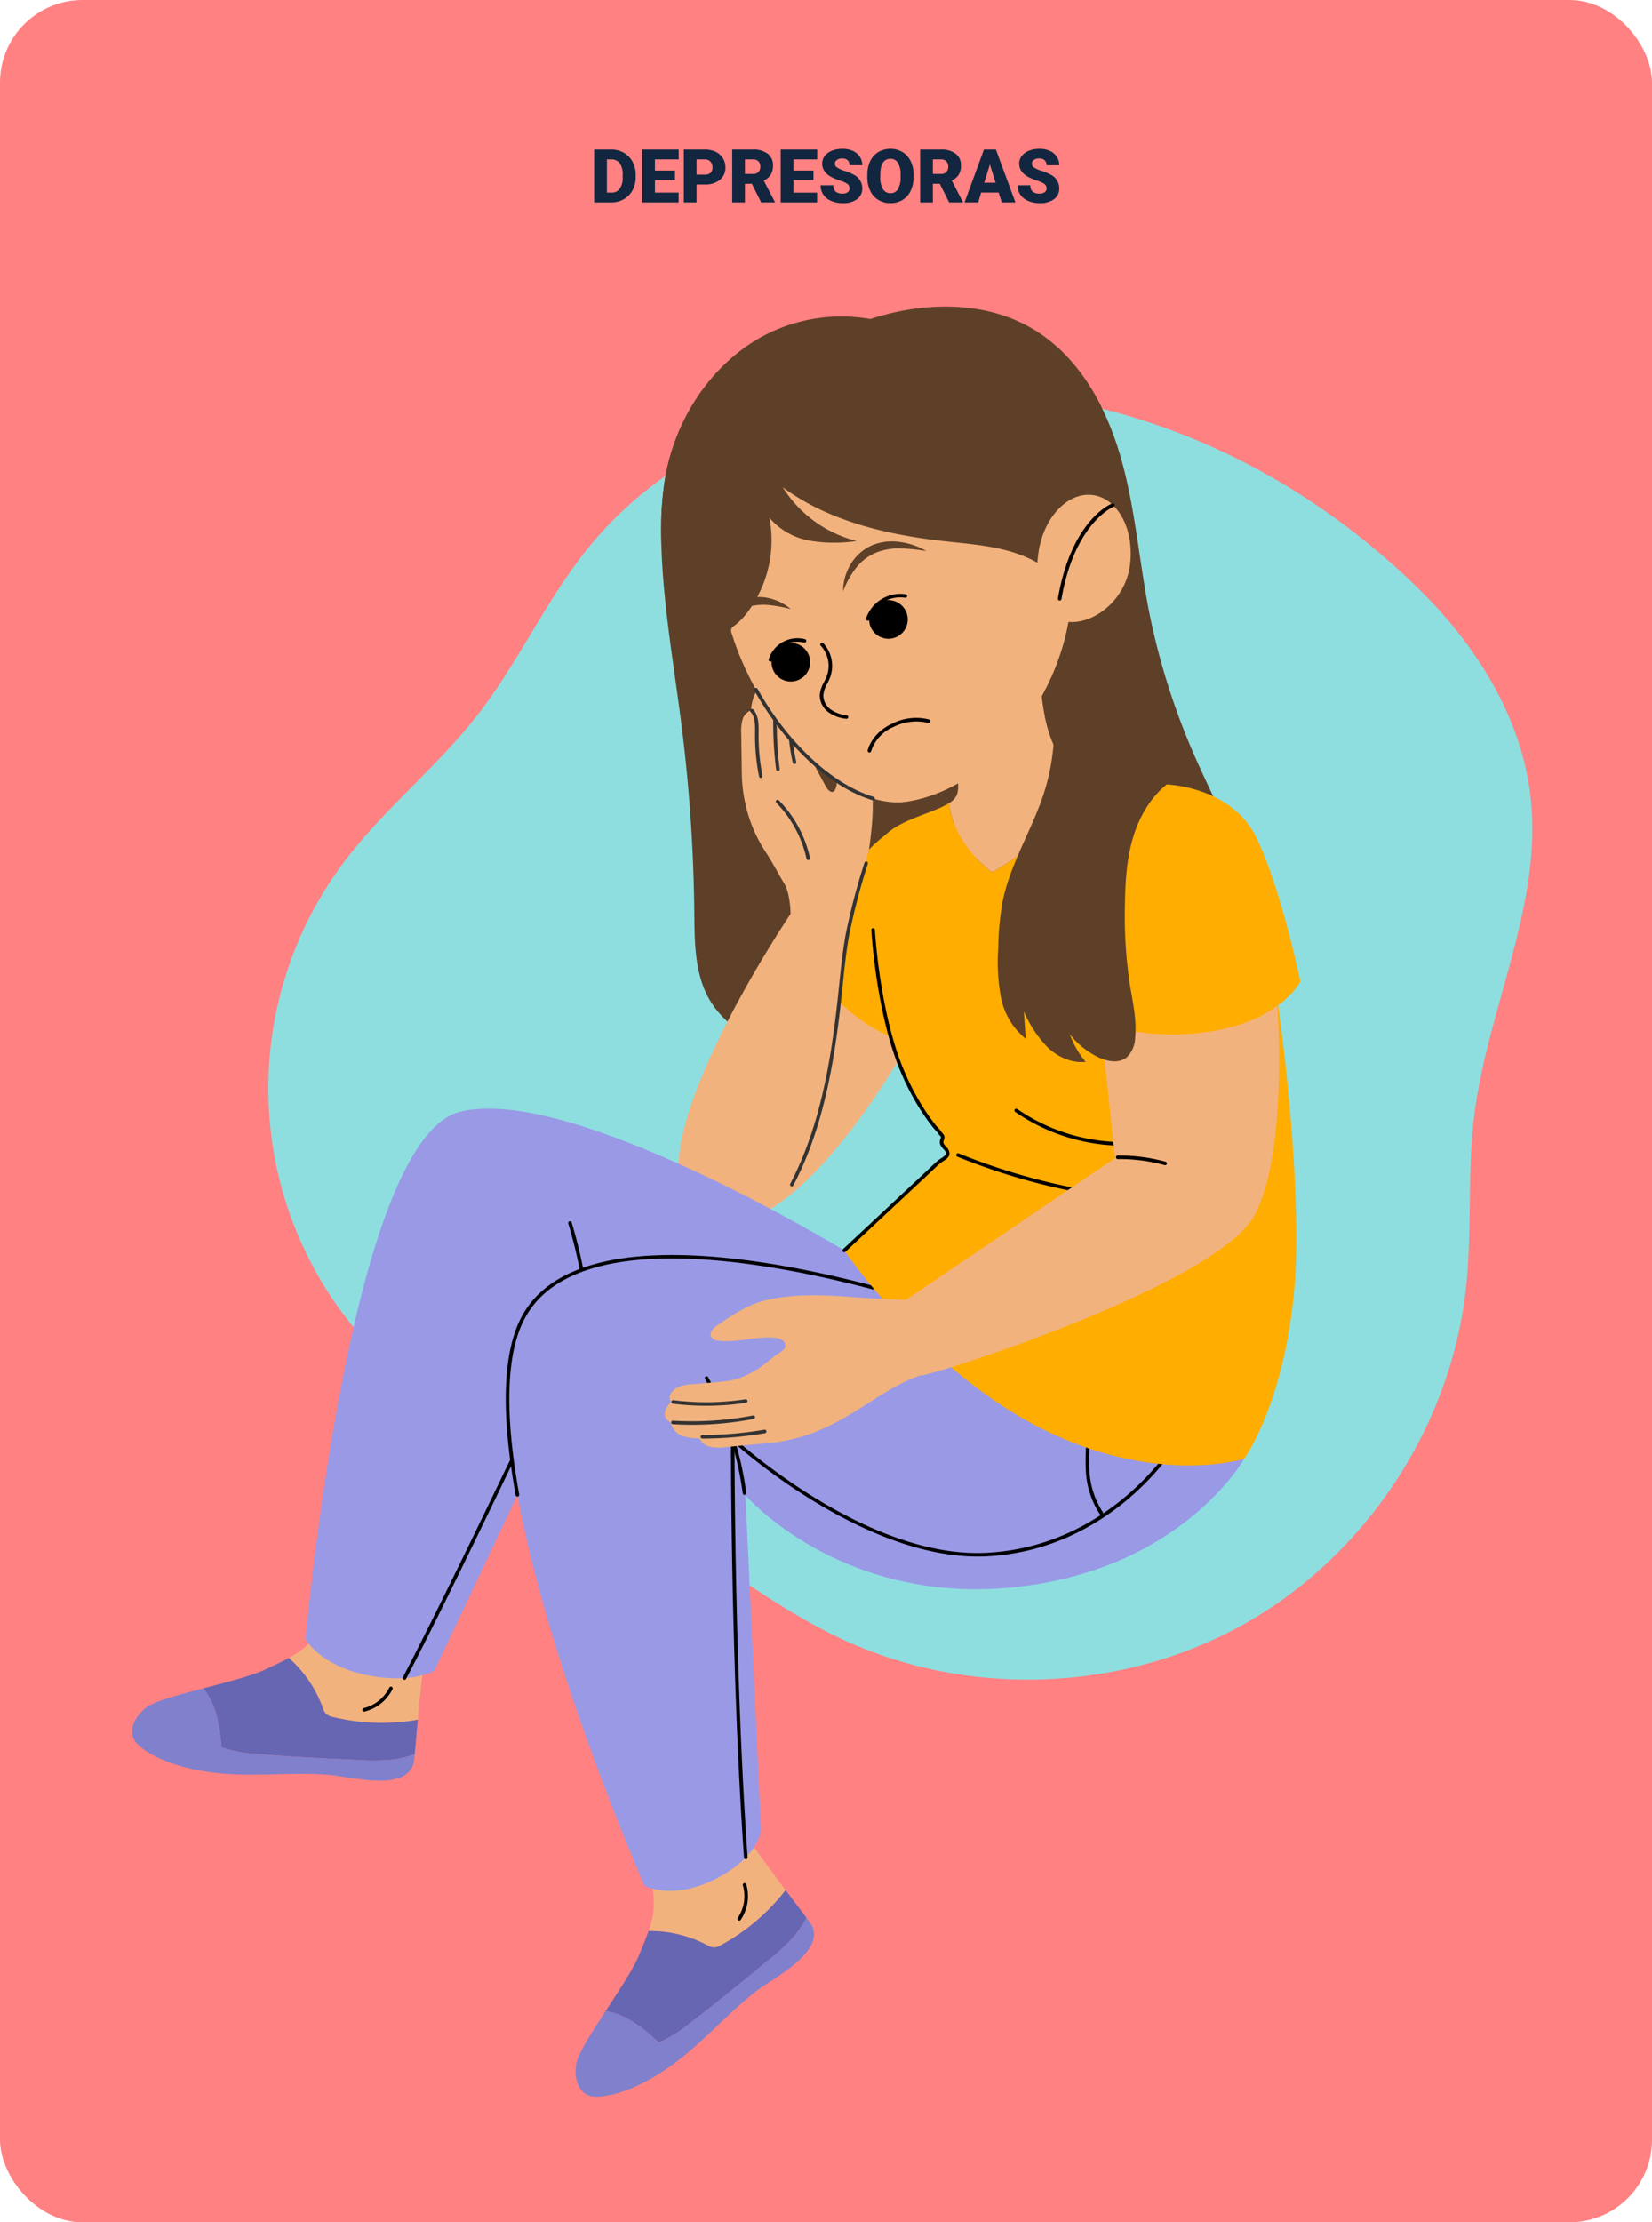 <svg xmlns="http://www.w3.org/2000/svg" xmlns:xlink="http://www.w3.org/1999/xlink" width="400" height="538" viewBox="0 0 400 538">
  <defs>
    <clipPath id="clip-path">
      <rect id="Rectángulo_374107" data-name="Rectángulo 374107" width="339.025" height="433.386" fill="none"/>
    </clipPath>
    <clipPath id="clip-path-3">
      <rect id="Rectángulo_374099" data-name="Rectángulo 374099" width="25.315" height="30.716" fill="none"/>
    </clipPath>
    <clipPath id="clip-path-4">
      <path id="Trazado_799778" data-name="Trazado 799778" d="M122.923,42.026a13.133,13.133,0,1,0,2.057-.162,13.151,13.151,0,0,0-2.057.162" transform="translate(-111.809 -41.864)" fill="none"/>
    </clipPath>
    <radialGradient id="radial-gradient" cx="0.502" cy="0.485" r="0.42" gradientTransform="translate(-11.653 23.202) rotate(180) scale(0.975 1)" gradientUnits="objectBoundingBox">
      <stop offset="0" stop-color="#e89575"/>
      <stop offset="1" stop-color="#f2b27e"/>
    </radialGradient>
    <clipPath id="clip-path-5">
      <path id="Trazado_799779" data-name="Trazado 799779" d="M91.3,54.591a13.134,13.134,0,0,0-2.907.8,65.837,65.837,0,0,0,16.377,18.7,13.143,13.143,0,0,0-13.47-19.5" transform="translate(-88.392 -54.429)" fill="none"/>
    </clipPath>
    <radialGradient id="radial-gradient-2" cx="0.277" cy="0.618" r="0.59" gradientTransform="translate(-14.536 30.617) rotate(180) scale(1.049 1)" xlink:href="#radial-gradient"/>
    <clipPath id="clip-path-7">
      <path id="Trazado_799787" data-name="Trazado 799787" d="M97.113,48.457a7.657,7.657,0,0,1,1.563,7.749c-.566,1.518-1.635,2.9-1.7,4.52a4.7,4.7,0,0,0,1.94,3.781,8.292,8.292,0,0,0,4.1,1.5,6.751,6.751,0,0,0,4.633-5.7c.723-4.719-2.769-10.012-5.836-12.962a3.172,3.172,0,0,0-2.143-1.074c-1.678,0-2.556,2.182-2.556,2.182" transform="translate(-96.974 -46.275)" fill="none"/>
    </clipPath>
    <linearGradient id="linear-gradient" x1="-7.811" y1="26.291" x2="-7.728" y2="26.291" gradientUnits="objectBoundingBox">
      <stop offset="0" stop-color="#db8965"/>
      <stop offset="1" stop-color="#f2b27e"/>
    </linearGradient>
    <clipPath id="clip-path-9">
      <rect id="Rectángulo_374105" data-name="Rectángulo 374105" width="106.61" height="41.42" fill="none"/>
    </clipPath>
  </defs>
  <g id="Grupo_1065199" data-name="Grupo 1065199" transform="translate(-15388 9146)">
    <rect id="Rectángulo_374087" data-name="Rectángulo 374087" width="400" height="538" rx="20" transform="translate(15388 -9146)" fill="#ff8182"/>
    <g id="Grupo_1065149" data-name="Grupo 1065149" transform="translate(15420 -9071.793)">
      <g id="Grupo_1065148" data-name="Grupo 1065148" clip-path="url(#clip-path)">
        <g id="Grupo_1065134" data-name="Grupo 1065134">
          <g id="Grupo_1065133" data-name="Grupo 1065133" clip-path="url(#clip-path)">
            <path id="Trazado_799746" data-name="Trazado 799746" d="M168.668,12.7c-27.526,3.1-54.55,15.64-72,37.149C86.488,62.386,79.836,77.453,69.939,90.214c-9.962,12.848-23,23.088-32.716,36.125A91.2,91.2,0,0,0,49.556,248.81c18.033,16.127,41.573,24.391,62.37,36.752,15.664,9.308,29.927,21.046,46.459,28.7,30.573,14.162,67.924,12.652,97.252-3.929s49.881-47.81,53.507-81.306c1.485-13.728.3-27.65,1.96-41.356,3.151-25.989,16.47-50.9,13.726-76.934-2.009-19.074-12.651-36.409-26.224-49.962C264.454,26.674,217.2,7.223,168.668,12.7" transform="translate(13.823 8.496)" fill="#8edee0"/>
            <path id="Trazado_799747" data-name="Trazado 799747" d="M75.48,40.984C78.067,26.9,86.7,13.738,99.337,7.013a40.349,40.349,0,0,1,25.75-4c13.131-4.293,28.12-4.5,39.822,2.7,10.9,6.711,17.423,18.826,20.9,31.143s4.392,25.2,6.9,37.75a170.229,170.229,0,0,0,11.878,36.442c3.988,8.857,8.671,17.5,10.983,26.941s1.945,20.064-3.6,28.038c-3.234,4.651-7.948,8.033-12.657,11.179-3.575,2.387-7.346,4.747-11.6,5.379-8.544,1.267-16.453-4.64-25-5.874-10.463-1.513-20.5,4.031-30.829,6.263a50.333,50.333,0,0,1-34.568-5.064c-4.4-2.427-8.53-5.63-11.095-9.957-3.716-6.272-3.7-13.981-3.771-21.272a392.572,392.572,0,0,0-3-44.569c-1.831-14.673-4.494-29.28-4.967-44.058a80.127,80.127,0,0,1,1-17.072" transform="translate(53.665 0)" fill="#5e4028"/>
            <path id="Trazado_799748" data-name="Trazado 799748" d="M122.516,96.694c1.022-6.516,2.038-13.7.909-20.268-.659-3.828-2.609-7.293-4.528-10.669-.54-.948-1.5-2.053-2.5-1.6a2.072,2.072,0,0,0-.947,1.573c-.836,4.024.4,8.248-.33,12.294-.176.971-.659,2.107-1.771,1.234a3.61,3.61,0,0,1-.843-1.129c-2.673-4.774-5.422-9.821-5.441-15.294a29.406,29.406,0,0,0-.045-4.895c-.224-1.294-2.274-5.188-4.091-3.676a5.133,5.133,0,0,0-1.84-1.46,1.983,1.983,0,0,0-2.189.391,2.827,2.827,0,0,1-.429.5,1.945,1.945,0,0,1-.719.241A4,4,0,0,0,95.2,56.29a11.772,11.772,0,0,0-.761,3.508,3.476,3.476,0,0,0-2.079,2.341,10.247,10.247,0,0,0-.294,3.227q.077,5.176.153,10.354a36.943,36.943,0,0,0,1.272,8.435,34.523,34.523,0,0,0,4.719,10.289c1.546,2.387,2.845,4.924,4.308,7.361s1.5,7.275,1.5,7.275-41.853,62-21.693,73.2,49.76-38.139,59.055-58.745,3.818-38.026-5.9-37.065-12.96,10.224-12.96,10.224" transform="translate(55.409 37.962)" fill="#f2b27e"/>
            <path id="Trazado_799749" data-name="Trazado 799749" d="M98.412,83.993a.43.43,0,0,1-.42-.339A27.974,27.974,0,0,0,90.657,70.09a.43.43,0,0,1,.611-.6,28.822,28.822,0,0,1,7.564,13.986.429.429,0,0,1-.329.511.424.424,0,0,1-.091.01" transform="translate(65.287 50.018)" fill="#333"/>
            <path id="Trazado_799750" data-name="Trazado 799750" d="M89.529,73.331a.43.43,0,0,1-.42-.336,50.776,50.776,0,0,1-.964-11.083c0-1.871-.088-3.506-1.1-4.589a.43.43,0,1,1,.627-.59C89,58.154,89,60.324,89.006,61.911a49.934,49.934,0,0,0,.943,10.895.431.431,0,0,1-.325.515.455.455,0,0,1-.095.01" transform="translate(62.685 40.816)" fill="#333"/>
            <path id="Trazado_799751" data-name="Trazado 799751" d="M91.867,74.181a.432.432,0,0,1-.427-.377,89.178,89.178,0,0,1-.7-12.422l.005-.349c.038-2.561.077-5.212-1.255-7.272a.43.43,0,0,1,.723-.466c1.472,2.279,1.432,5.06,1.392,7.752l-.005.349a88.023,88.023,0,0,0,.69,12.3.432.432,0,0,1-.374.48.3.3,0,0,1-.055,0" transform="translate(64.49 38.292)" fill="#333"/>
            <path id="Trazado_799752" data-name="Trazado 799752" d="M94.094,72.095a.432.432,0,0,1-.42-.337A49.925,49.925,0,0,1,92.507,60.2l.014-.7a13.158,13.158,0,0,0-.582-5.262.43.43,0,1,1,.8-.325,13.746,13.746,0,0,1,.645,5.606l-.012.692a49.059,49.059,0,0,0,1.146,11.353.431.431,0,0,1-.42.523" transform="translate(66.279 38.693)" fill="#333"/>
            <path id="Trazado_799753" data-name="Trazado 799753" d="M110.831,76.072a38.146,38.146,0,0,0-4.153,3.664l-3.415,12.716s-3.871,15.478-3.8,24.017c0,0,9.709,11.115,24.432,10.79,0,0,13.874-40.44,7.129-50.039s-15.077-4.37-20.2-1.148" transform="translate(71.731 51.724)" fill="#ffad01"/>
            <path id="Trazado_799754" data-name="Trazado 799754" d="M92.979,156.7a.428.428,0,0,1-.38-.63c7.465-14.229,10.017-30.707,11.666-46.4l.191-1.855c.411-3.978.835-8.089,1.565-12.1a157.852,157.852,0,0,1,4.542-17.334.44.44,0,0,1,.539-.3.423.423,0,0,1,.289.528l-.005.017a157.558,157.558,0,0,0-4.518,17.239c-.725,3.972-1.146,8.069-1.554,12.029l-.193,1.855c-1.657,15.776-4.229,32.351-11.761,46.707a.428.428,0,0,1-.38.231" transform="translate(66.742 56.303)" fill="#333"/>
            <path id="Trazado_799755" data-name="Trazado 799755" d="M32.723,216.344a3.545,3.545,0,0,1-1.632-.726,3.854,3.854,0,0,1-.831-1.511,29.7,29.7,0,0,0-8.222-12.069,18.9,18.9,0,0,0,7.3-6.485c2.675-4.207,3.943-9.134,5.089-13.986.4-1.676.941-4.477,1.59-8.064l25.852,5.074c-1.721,4.957-3.542,10.293-5.475,16.182-1.379,4.193-2.418,14.332-3.132,22.241a49.879,49.879,0,0,1-20.542-.656" transform="translate(15.893 125.123)" fill="#f2b27e"/>
            <path id="Trazado_799756" data-name="Trazado 799756" d="M47.718,214.807c-8.339-.386-16.681-.769-25-1.509a30.108,30.108,0,0,1-8.322-1.582c-.341-5.045-1.262-10.4-4.387-14.268,5.809-1.518,11.879-3.064,15.083-4.6.535-.256,1.065-.506,1.59-.754,1.392-.656,2.738-1.306,4.029-2.016a29.676,29.676,0,0,1,8.22,12.067,3.836,3.836,0,0,0,.833,1.511,3.5,3.5,0,0,0,1.632.726,49.878,49.878,0,0,0,20.542.656c-.05.54-.1,1.071-.143,1.587-.243,2.749-.442,5.112-.6,6.731a23.13,23.13,0,0,1-5.1,1.324,46.164,46.164,0,0,1-8.379.122" transform="translate(7.22 137.08)" fill="#6666b2"/>
            <path id="Trazado_799757" data-name="Trazado 799757" d="M3.519,198.935c1.978-1.465,7.7-3,13.711-4.573,3.126,3.871,4.046,9.225,4.387,14.268a30.12,30.12,0,0,0,8.324,1.582c8.315.74,16.657,1.126,25,1.509a46.007,46.007,0,0,0,8.379-.122,22.944,22.944,0,0,0,5.1-1.324c-.107,1.1-.194,1.859-.263,2.134-1.766,7.181-15.645,3.28-20.542,2.89-8.089-.645-16.2.308-24.3-.2-6.876-.432-16.058-2.21-21.516-6.747-3.439-2.859-1.43-7.084,1.721-9.416" transform="translate(0 140.166)" fill="#8080cc"/>
            <path id="Trazado_799758" data-name="Trazado 799758" d="M32.824,200.176a.429.429,0,0,1-.1-.847,9.384,9.384,0,0,0,6.179-4.971.43.43,0,1,1,.775.375,10.25,10.25,0,0,1-6.75,5.43.418.418,0,0,1-.1.012" transform="translate(23.361 139.987)"/>
            <path id="Trazado_799759" data-name="Trazado 799759" d="M226.568,183.152s-9.014,29.394-53.4,27.415-81.707-37.618-81.707-37.618L55.571,248.905s-5.53,3.367-16.63,1S24.4,241.268,24.4,241.268,34.944,120.515,61.689,113.607s93.14,33.545,93.14,33.545l72.209,5.613Z" transform="translate(17.594 81.356)" fill="#9999e6"/>
            <path id="Trazado_799760" data-name="Trazado 799760" d="M38.495,231.155a.437.437,0,0,1-.2-.048.431.431,0,0,1-.182-.58c14.337-27.454,43.306-89.18,43.6-89.8A.441.441,0,0,1,82,140.49a.447.447,0,0,1,.368.086c33.843,27.463,64.215,39.313,90.3,35.224,24.826-3.895,36.528-21.446,36.643-21.623a.431.431,0,0,1,.721.472c-.117.179-12.007,18.034-37.21,22-26.217,4.129-56.686-7.675-90.566-35.055-2.8,5.945-29.721,63.177-43.38,89.333a.433.433,0,0,1-.382.231" transform="translate(27.45 101.309)"/>
            <path id="Trazado_799761" data-name="Trazado 799761" d="M66.556,155.34a.431.431,0,0,1-.429-.4,120.378,120.378,0,0,0-4.768-25.726.429.429,0,0,1,.287-.535.424.424,0,0,1,.535.287,121.212,121.212,0,0,1,4.8,25.909.43.43,0,0,1-.4.461l-.033,0" transform="translate(44.237 92.784)"/>
            <path id="Trazado_799762" data-name="Trazado 799762" d="M93.868,250.411a3.56,3.56,0,0,1-1.7.559,3.874,3.874,0,0,1-1.632-.561A29.661,29.661,0,0,0,76.343,247a18.926,18.926,0,0,0,1.05-9.711c-.845-4.912-3.217-9.415-5.628-13.778-.835-1.508-2.312-3.948-4.243-7.041l22.557-13.613c2.055,4.828,4.293,10,6.818,15.664,1.8,4.031,7.84,12.239,12.625,18.575a49.857,49.857,0,0,1-15.654,13.318" transform="translate(48.694 146.29)" fill="#f2b27e"/>
            <path id="Trazado_799763" data-name="Trazado 799763" d="M106.2,239.533c-6.435,5.318-12.873,10.638-19.528,15.678a30.082,30.082,0,0,1-7.225,4.422c-3.642-3.506-7.922-6.854-12.838-7.62,3.282-5.028,6.74-10.251,8.083-13.537.225-.551.449-1.091.673-1.628.59-1.42,1.15-2.807,1.628-4.2a29.692,29.692,0,0,1,14.2,3.413,3.866,3.866,0,0,0,1.632.561,3.511,3.511,0,0,0,1.7-.559,49.9,49.9,0,0,0,15.656-13.317c.325.432.647.855.96,1.27,1.666,2.2,3.108,4.083,4.079,5.389a23.12,23.12,0,0,1-2.888,4.406,46.021,46.021,0,0,1-6.124,5.721" transform="translate(48.038 160.636)" fill="#6666b2"/>
            <path id="Trazado_799764" data-name="Trazado 799764" d="M62.584,261.824c.482-2.413,3.687-7.4,7.081-12.6,4.916.768,9.2,4.114,12.838,7.62a30.075,30.075,0,0,0,7.225-4.42c6.656-5.04,13.093-10.36,19.528-15.68a46.122,46.122,0,0,0,6.124-5.719,23.078,23.078,0,0,0,2.888-4.408c.657.883,1.1,1.508,1.239,1.757,3.516,6.5-9.384,12.941-13.272,15.943-6.425,4.959-11.8,11.117-18.131,16.177-5.384,4.3-13.379,9.153-20.468,9.461-4.47.193-5.819-4.286-5.053-8.131" transform="translate(44.987 163.426)" fill="#8080cc"/>
            <path id="Trazado_799765" data-name="Trazado 799765" d="M85.59,230.828a.43.43,0,0,1-.358-.673,9.375,9.375,0,0,0,1.238-7.831.431.431,0,1,1,.826-.243,10.259,10.259,0,0,1-1.351,8.559.43.43,0,0,1-.355.188" transform="translate(61.412 159.932)"/>
            <path id="Trazado_799766" data-name="Trazado 799766" d="M231.162,182.572s-15.277,27.311-56.69,31.181-64.055-22.358-64.055-22.358l3.764,81.022s-.382,6.442-10.881,11.821-17.313,1.733-17.313,1.733S39.671,181.02,56.478,148.6s102.946-2.031,102.946-2.031l72.209,5.613Z" transform="translate(38.08 96.383)" fill="#9999e6"/>
            <path id="Trazado_799767" data-name="Trazado 799767" d="M90.163,179.148a.432.432,0,0,1-.427-.375,77.993,77.993,0,0,0-9.115-27.657.43.43,0,1,1,.75-.42,78.851,78.851,0,0,1,9.22,27.967.434.434,0,0,1-.372.482c-.021,0-.038,0-.057,0" transform="translate(58.101 108.516)"/>
            <path id="Trazado_799768" data-name="Trazado 799768" d="M87.833,261.19a.431.431,0,0,1-.43-.4c-3.22-45.755-3.165-100.75-3.165-101.3a.428.428,0,0,1,.26-.394.434.434,0,0,1,.463.077c.318.3,32.053,29.478,61.394,27.805,29.28-1.62,44.277-25.434,44.425-25.673a.43.43,0,0,1,.733.449c-.15.244-15.37,24.44-45.11,26.084-27.224,1.478-56.378-23.046-61.3-27.385.01,7.547.181,57.883,3.165,100.273a.433.433,0,0,1-.4.46l-.029,0" transform="translate(60.748 114.709)"/>
            <path id="Trazado_799769" data-name="Trazado 799769" d="M137.966,179.069a.433.433,0,0,1-.355-.186,20.922,20.922,0,0,1-3.394-10.32,48.7,48.7,0,0,1,.6-10.824.43.43,0,0,1,.852.122,48,48,0,0,0-.592,10.63,20.346,20.346,0,0,0,3.246,9.9.432.432,0,0,1-.11.6.44.44,0,0,1-.244.076" transform="translate(96.717 113.488)"/>
            <path id="Trazado_799770" data-name="Trazado 799770" d="M55.382,191.9a.431.431,0,0,1-.423-.351c-3.592-19.9-3.151-34.349,1.315-42.965,12.005-23.151,58.58-14.761,85.275-7.7a.432.432,0,0,1,.306.525.423.423,0,0,1-.525.306c-26.447-6.995-72.564-15.351-84.292,7.265-4.377,8.442-4.79,22.711-1.231,42.413a.431.431,0,0,1-.348.5.391.391,0,0,1-.077.007" transform="translate(37.903 96.204)"/>
            <path id="Trazado_799771" data-name="Trazado 799771" d="M126.2,100.194s-9.148-6.36-10.406-16.731a4.327,4.327,0,0,0,2.083-2.449c1.172-4.812-4.217-19.28-4.217-19.28L137.813,51s.012,16.792,6.067,22.256a10.665,10.665,0,0,0,4.053,1.981c-1.432,3.855-7.308,17.354-21.731,24.962" transform="translate(81.968 36.775)" fill="#f2b27e"/>
            <g id="Grupo_1065132" data-name="Grupo 1065132" transform="translate(195.632 87.769)" opacity="0.7" style="mix-blend-mode: multiply;isolation: isolate">
              <g id="Grupo_1065131" data-name="Grupo 1065131">
                <g id="Grupo_1065130" data-name="Grupo 1065130" clip-path="url(#clip-path-3)">
                  <path id="Trazado_799772" data-name="Trazado 799772" d="M113.663,61.734l24.15-10.74a65.531,65.531,0,0,0,1.165,11.324c-3.986,8.473-11.781,21.463-21.263,19.113a2.689,2.689,0,0,0,.165-.417c1.172-4.812-4.217-19.28-4.217-19.28" transform="translate(-113.663 -50.994)" fill="#f2b27e"/>
                </g>
              </g>
            </g>
            <path id="Trazado_799773" data-name="Trazado 799773" d="M100.526,181.253q5.742-5.367,11.487-10.735,3.844-3.591,7.688-7.184c1.083-1.012,2.143-2.055,3.253-3.04,1.2-1.06,3.3-1.542,1.692-3.4a4.168,4.168,0,0,1-.838-1.153c-.262-.661.315-1.212.193-1.713-.093-.379-.418-.522-.609-.842a18.067,18.067,0,0,0-1.444-1.731,50.588,50.588,0,0,1-3.119-4.411,62.228,62.228,0,0,1-6.27-13.356c-5.453-16.206-7.456-43.661-3.941-50.587,2.812-5.546,12.533-6.979,16.9-9.8,1.258,10.372,10.406,16.731,10.406,16.731,14.423-7.608,20.3-21.107,21.731-24.962,9.608,2.867,29.563,2.143,36.723,12.289,8.446,11.974,16.952,81.507,14.964,110.935S197,232.024,197,232.024s-21.4,6.718-49.387-7.5-47.433-42.951-47.433-42.951c.115-.108.232-.217.348-.324" transform="translate(72.244 46.931)" fill="#ffad01"/>
            <path id="Trazado_799774" data-name="Trazado 799774" d="M150.58,121.789a46.189,46.189,0,0,1-26.277-8.182.43.43,0,1,1,.5-.7,45.225,45.225,0,0,0,33.809,7.275.418.418,0,0,1,.5.342.43.43,0,0,1-.342.5,43.714,43.714,0,0,1-8.188.764" transform="translate(89.51 81.364)"/>
            <path id="Trazado_799775" data-name="Trazado 799775" d="M157.844,130.364l-.046,0a154.171,154.171,0,0,1-41.6-10.437.43.43,0,0,1-.238-.561.423.423,0,0,1,.559-.236A153.214,153.214,0,0,0,157.888,129.5a.431.431,0,0,1-.045.859" transform="translate(83.606 85.886)"/>
            <path id="Trazado_799776" data-name="Trazado 799776" d="M100.358,165.879a.426.426,0,0,1-.315-.136.434.434,0,0,1,.022-.611l19.521-18.239c.358-.334.711-.671,1.067-1.005.723-.69,1.447-1.38,2.194-2.041a8.551,8.551,0,0,1,.986-.716c.559-.367,1.086-.711,1.139-1.093a1.418,1.418,0,0,0-.475-.983l-.134-.151a3.872,3.872,0,0,1-.778-1.126,1.8,1.8,0,0,1,.074-1.324,1.024,1.024,0,0,0,.1-.446.724.724,0,0,0-.227-.318,2.057,2.057,0,0,1-.332-.4,6.7,6.7,0,0,0-.83-1.021c-.2-.222-.406-.441-.582-.663a51.181,51.181,0,0,1-3.145-4.451,62.482,62.482,0,0,1-6.313-13.451c-2.647-7.861-4.673-19-5.423-29.8a.431.431,0,0,1,.4-.46.425.425,0,0,1,.46.4c.745,10.73,2.756,21.79,5.379,29.587a61.7,61.7,0,0,0,6.225,13.262,50.064,50.064,0,0,0,3.091,4.377c.163.2.351.408.54.613a7.274,7.274,0,0,1,.936,1.165,1.37,1.37,0,0,0,.208.244,1.49,1.49,0,0,1,.449.716,1.612,1.612,0,0,1-.124.935.993.993,0,0,0-.086.719,3.144,3.144,0,0,0,.621.873l.139.158a2.145,2.145,0,0,1,.678,1.666c-.107.768-.824,1.239-1.52,1.694a7.354,7.354,0,0,0-.886.642c-.74.654-1.456,1.337-2.174,2.019-.356.337-.713.678-1.071,1.012l-19.525,18.244a.43.43,0,0,1-.293.112" transform="translate(72.064 63.057)"/>
            <path id="Trazado_799777" data-name="Trazado 799777" d="M83.4,64.91c4.363,27.807,28.284,52.3,44.619,49.738,22.9-3.594,43.659-32.564,39.3-60.371s-25.156-50.26-48.06-46.666S79.037,37.1,83.4,64.91" transform="translate(59.657 5.215)" fill="#f2b27e"/>
          </g>
        </g>
        <g id="Grupo_1065136" data-name="Grupo 1065136" transform="translate(192.44 72.055)">
          <g id="Grupo_1065135" data-name="Grupo 1065135" clip-path="url(#clip-path-4)">
            <rect id="Rectángulo_374101" data-name="Rectángulo 374101" width="32.123" height="31.321" transform="translate(-5.141 0.655) rotate(-8.917)" fill="url(#radial-gradient)"/>
          </g>
        </g>
        <g id="Grupo_1065138" data-name="Grupo 1065138" transform="translate(152.137 93.681)">
          <g id="Grupo_1065137" data-name="Grupo 1065137" clip-path="url(#clip-path-5)">
            <rect id="Rectángulo_374102" data-name="Rectángulo 374102" width="21.243" height="22.276" transform="translate(-3.01 0.472) rotate(-8.917)" fill="url(#radial-gradient-2)"/>
          </g>
        </g>
        <g id="Grupo_1065140" data-name="Grupo 1065140">
          <g id="Grupo_1065139" data-name="Grupo 1065139" clip-path="url(#clip-path)">
            <path id="Trazado_799780" data-name="Trazado 799780" d="M103.9,66.245a.419.419,0,0,1-.091-.009.434.434,0,0,1-.33-.511c.036-.169.94-4.163,5.936-6.475a12.81,12.81,0,0,1,8.936-1,.427.427,0,0,1,.27.542.435.435,0,0,1-.544.274,12.167,12.167,0,0,0-8.3.969,9.507,9.507,0,0,0-5.456,5.874.43.43,0,0,1-.42.339" transform="translate(74.616 41.73)"/>
            <path id="Trazado_799781" data-name="Trazado 799781" d="M103.731,46.7a4.675,4.675,0,1,0,3.893-5.342,4.674,4.674,0,0,0-3.893,5.342" transform="translate(74.765 29.786)"/>
            <path id="Trazado_799782" data-name="Trazado 799782" d="M90,52.717a4.675,4.675,0,1,0,3.893-5.341A4.67,4.67,0,0,0,90,52.717" transform="translate(64.863 34.124)"/>
            <path id="Trazado_799783" data-name="Trazado 799783" d="M100.008,45.154a22.039,22.039,0,0,1,3.077-5.6,12.009,12.009,0,0,1,4.692-3.707,14.44,14.44,0,0,1,5.96-1.108,43.312,43.312,0,0,1,6.439.639,17.145,17.145,0,0,0-6.327-2.2,14.614,14.614,0,0,0-3.461-.076A13.2,13.2,0,0,0,106.97,34a11.269,11.269,0,0,0-5.176,4.669,12.766,12.766,0,0,0-1.787,6.48" transform="translate(72.121 23.82)" fill="#5e4028"/>
            <path id="Trazado_799784" data-name="Trazado 799784" d="M98.846,43.789a11.815,11.815,0,0,0-4.384-2.4,10.953,10.953,0,0,0-5.158-.379,6.77,6.77,0,0,0-2.587.96,5.714,5.714,0,0,0-1.9,2.062,6.519,6.519,0,0,0-.434,5.083,10.174,10.174,0,0,1,1.787-4.2,5.463,5.463,0,0,1,3.506-1.936,14.745,14.745,0,0,1,4.473-.1,37.1,37.1,0,0,1,4.7.914" transform="translate(60.618 29.462)" fill="#5e4028"/>
            <path id="Trazado_799785" data-name="Trazado 799785" d="M103.657,46.927a.4.4,0,0,1-.153-.029.427.427,0,0,1-.248-.554,8.806,8.806,0,0,1,9.607-5.836.429.429,0,0,1,.344.5.443.443,0,0,1-.5.346,7.827,7.827,0,0,0-8.651,5.3.428.428,0,0,1-.4.277" transform="translate(74.443 29.153)"/>
            <path id="Trazado_799786" data-name="Trazado 799786" d="M89.971,52.31a.429.429,0,0,1-.4-.583,7.274,7.274,0,0,1,8.774-4.842.429.429,0,0,1,.293.532.434.434,0,0,1-.532.294c-.227-.062-5.513-1.5-7.73,4.322a.433.433,0,0,1-.4.277" transform="translate(64.572 33.657)"/>
          </g>
        </g>
        <g id="Grupo_1065142" data-name="Grupo 1065142" transform="translate(166.908 79.647)">
          <g id="Grupo_1065141" data-name="Grupo 1065141" clip-path="url(#clip-path-7)">
            <rect id="Rectángulo_374104" data-name="Rectángulo 374104" width="20.764" height="13.336" transform="translate(-1.985 19.543) rotate(-84.363)" fill="url(#linear-gradient)"/>
          </g>
        </g>
        <g id="Grupo_1065147" data-name="Grupo 1065147">
          <g id="Grupo_1065146" data-name="Grupo 1065146" clip-path="url(#clip-path)">
            <path id="Trazado_799788" data-name="Trazado 799788" d="M103.2,65.7a.26.26,0,0,1-.052,0,8.664,8.664,0,0,1-4.31-1.587,5.14,5.14,0,0,1-2.107-4.139,7.92,7.92,0,0,1,1.059-3.193,15.163,15.163,0,0,0,.668-1.46,7.2,7.2,0,0,0-1.475-7.3.43.43,0,1,1,.626-.59,8.078,8.078,0,0,1,1.654,8.194,15.649,15.649,0,0,1-.7,1.542,7.152,7.152,0,0,0-.967,2.842,4.269,4.269,0,0,0,1.771,3.425,7.826,7.826,0,0,0,3.886,1.415.43.43,0,0,1-.05.857" transform="translate(69.753 34.106)"/>
            <path id="Trazado_799789" data-name="Trazado 799789" d="M116.28,80.857a.387.387,0,0,1-.124-.019C105.956,77.754,95,67.582,87.569,54.294a.43.43,0,1,1,.75-.42c7.329,13.1,18.091,23.117,28.084,26.141a.43.43,0,0,1-.124.842" transform="translate(63.111 38.693)" fill="#333"/>
            <path id="Trazado_799790" data-name="Trazado 799790" d="M167.092,63.456c-3.188-4.3-8.188-6.95-13.339-8.4s-10.532-1.828-15.85-2.425c-13.761-1.547-27.793-4.814-38.934-13.039A29.66,29.66,0,0,0,116.85,52.606a35.826,35.826,0,0,1-11.377-.088,16.5,16.5,0,0,1-9.73-5.539,29.07,29.07,0,0,1-5.074,22.585c-1.84,2.487-4.26,4.771-7.287,5.406C80.4,59.781,79.965,43.678,85.344,29.165a28.878,28.878,0,0,1,4.208-7.988A38.018,38.018,0,0,1,97.113,14.5a52.735,52.735,0,0,1,8.208-5.293,34.279,34.279,0,0,1,9.146-2.773,47.975,47.975,0,0,1,29.251,4.256,45.51,45.51,0,0,1,20.7,21.029,58.166,58.166,0,0,1,2.866,7.5c2.845,9.089,4.136,19.058,1.053,28.069" transform="translate(58.56 4.153)" fill="#5e4028"/>
            <path id="Trazado_799791" data-name="Trazado 799791" d="M127.622,40.638c-1.184,8.623.806,15.75,6.924,16.59s14.045-4.923,15.231-13.547-2.816-16.3-8.933-17.136-12.038,5.47-13.222,14.093" transform="translate(91.801 19.089)" fill="#f2b27e"/>
            <path id="Trazado_799792" data-name="Trazado 799792" d="M130.668,51.229a.534.534,0,0,1-.074-.005.431.431,0,0,1-.351-.5C133.516,31.741,142.995,27.856,143.4,27.7a.43.43,0,0,1,.312.8c-.095.036-9.435,3.912-12.618,22.368a.431.431,0,0,1-.423.358" transform="translate(93.921 19.956)"/>
            <g id="Grupo_1065145" data-name="Grupo 1065145" transform="translate(128.135 10.253)" style="mix-blend-mode: screen;isolation: isolate">
              <g id="Grupo_1065144" data-name="Grupo 1065144">
                <g id="Grupo_1065143" data-name="Grupo 1065143" clip-path="url(#clip-path-9)">
                  <path id="Trazado_799793" data-name="Trazado 799793" d="M84.324,15.976A59.323,59.323,0,0,1,90.4,14.52c10.368-1.864,21.012-1.246,31.506-.325,10.348.909,20.854,2.095,31.05.112A38.639,38.639,0,0,0,170.8,5.957,49.113,49.113,0,0,1,181.058,20.15a39.313,39.313,0,0,1-17.1,7.114c-9.546,1.62-19.317.518-28.95-.444s-19.475-1.771-28.909.408c-12.41,2.866-22.952,10.652-31.65,20.148a68.378,68.378,0,0,1,1.009-10.687,51.258,51.258,0,0,1,8.867-20.712" transform="translate(-74.447 -5.957)" fill="#5e4028"/>
                </g>
              </g>
            </g>
            <path id="Trazado_799794" data-name="Trazado 799794" d="M75.043,218.414a5.655,5.655,0,0,1,1.441-2.153,1.751,1.751,0,0,1-.074-2.027,4.064,4.064,0,0,1,2.3-1.757,12.206,12.206,0,0,1,2.914-.482q2.868-.238,5.738-.485a27.966,27.966,0,0,0,4.446-.632,21.486,21.486,0,0,0,7.583-4c1.069-.812,2.071-1.721,3.2-2.434.676-.432,1.623-1,1.525-1.972-.112-1.114-1.456-1.608-2.571-1.718-4.513-.442-9.05,1.287-13.551.725a2.294,2.294,0,0,1-1.814-.9c-.583-1.055.547-2.213,1.544-2.892,3.544-2.408,7.181-4.859,11.334-5.923,7.122-1.823,15.115-1.341,22.372-.792,3.947.3,11.928.62,11.928.62.625-.477,50.588-34.3,50.588-34.3s-6.7-63.235-6.914-66.094c0,0-3.375-17.781,10.9-22.082s27.714,1.719,31.807,21.649,6.966,62.924-1.883,80.1-80.223,39.762-81.032,39c-6.251,2.088-11.38,6.157-17.041,9.434A53.062,53.062,0,0,1,110.2,224a40.654,40.654,0,0,1-9.163,2.145L89.659,227.23a11.315,11.315,0,0,1-3.575-.04,3.833,3.833,0,0,1-2.759-2.079,13.007,13.007,0,0,1-3.924-.527,4.406,4.406,0,0,1-2.823-2.6,2.152,2.152,0,0,0-.33-.769,3.21,3.21,0,0,0-.582-.429,2.186,2.186,0,0,1-.623-2.372" transform="translate(54.039 48.889)" fill="#f2b27e"/>
            <path id="Trazado_799795" data-name="Trazado 799795" d="M84.321,155.266a65.162,65.162,0,0,1-8.084-.5.431.431,0,0,1-.373-.48.438.438,0,0,1,.48-.373A64.247,64.247,0,0,0,93.81,153.7a.43.43,0,0,1,.127.85,65.232,65.232,0,0,1-9.616.714" transform="translate(54.707 110.84)" fill="#333"/>
            <path id="Trazado_799796" data-name="Trazado 799796" d="M80.889,158.235q-2.331,0-4.657-.136a.432.432,0,0,1-.4-.456.438.438,0,0,1,.454-.4,78.384,78.384,0,0,0,19.342-1.258.422.422,0,0,1,.5.342.43.43,0,0,1-.343.5,79.4,79.4,0,0,1-14.895,1.41" transform="translate(54.683 112.479)" fill="#333"/>
            <path id="Trazado_799797" data-name="Trazado 799797" d="M80.4,160.127a.43.43,0,1,1,0-.861,90,90,0,0,0,15-1.286.423.423,0,0,1,.5.351.429.429,0,0,1-.353.5A90.808,90.808,0,0,1,80.4,160.127Z" transform="translate(57.674 113.923)" fill="#333"/>
            <path id="Trazado_799798" data-name="Trazado 799798" d="M150.3,121.756a.44.44,0,0,1-.114-.016,41.214,41.214,0,0,0-11.351-1.465h0a.43.43,0,0,1-.005-.861,42.343,42.343,0,0,1,11.587,1.5.43.43,0,0,1-.114.845" transform="translate(99.81 86.115)"/>
            <path id="Trazado_799799" data-name="Trazado 799799" d="M156.232,67.237s15.675.475,21.693,12.812,10.682,34.905,10.682,34.905-5.265,10.532-24.824,12.489-30.884-5.869-30.884-5.869-12.8-55.865,23.334-54.337" transform="translate(94.253 48.466)" fill="#ffad01"/>
            <path id="Trazado_799800" data-name="Trazado 799800" d="M140.534,116.151a.437.437,0,0,1-.139-.022,33.061,33.061,0,0,1-7.563-3.506.44.44,0,0,1-.176-.258c-.038-.169-3.842-17.058-1.372-31.895a.43.43,0,1,1,.849.141c-2.31,13.878.938,29.6,1.325,31.4a34.543,34.543,0,0,0,7.215,3.306.431.431,0,0,1-.139.838" transform="translate(94.076 57.772)"/>
            <path id="Trazado_799801" data-name="Trazado 799801" d="M164.484,74.816c-4.816,3.019-8.052,8.124-9.776,13.539s-2.072,11.165-2.15,16.845a111.425,111.425,0,0,0,1.143,19.01c.7,4.408,1.781,8.843,1.32,13.284a6.7,6.7,0,0,1-2.052,4.685c-1.971,1.57-4.892.945-7.139-.189a19.782,19.782,0,0,1-6.611-5.415,21.739,21.739,0,0,0,3.833,6.664c-3.418.4-6.838-1.224-9.317-3.609a28.937,28.937,0,0,1-5.645-8.577l.444,6.6a17.036,17.036,0,0,1-6.015-10.1,46.918,46.918,0,0,1-.64-11.955,68.47,68.47,0,0,1,1.1-11.368c1.9-9.181,7.177-17.3,10.022-26.23a51.533,51.533,0,0,0,1.873-23.072Z" transform="translate(87.827 39.613)" fill="#5e4028"/>
          </g>
        </g>
      </g>
    </g>
    <path id="Trazado_800452" data-name="Trazado 800452" d="M108.864,17V4.2h4.122a6.064,6.064,0,0,1,3.05.769,5.406,5.406,0,0,1,2.114,2.171,6.554,6.554,0,0,1,.769,3.142v.589a6.592,6.592,0,0,1-.743,3.151,5.429,5.429,0,0,1-2.092,2.18,5.93,5.93,0,0,1-3.01.8Zm3.085-10.415v8.042h1.072a2.4,2.4,0,0,0,2.039-.945,4.63,4.63,0,0,0,.712-2.808V10.32a4.592,4.592,0,0,0-.712-2.795,2.442,2.442,0,0,0-2.074-.94Zm16.488,4.983h-4.852v3.059h5.73V17H120.5V4.2h8.833V6.585h-5.748v2.7h4.852Zm5.221,1.09V17h-3.085V4.2h5.106a5.948,5.948,0,0,1,2.6.541,4.074,4.074,0,0,1,1.749,1.538,4.2,4.2,0,0,1,.62,2.263,3.7,3.7,0,0,1-1.34,2.993,5.561,5.561,0,0,1-3.678,1.121Zm0-2.382h2.021a1.906,1.906,0,0,0,1.367-.448,1.665,1.665,0,0,0,.47-1.266,2.059,2.059,0,0,0-.483-1.433,1.712,1.712,0,0,0-1.318-.545h-2.057Zm13.386,2.2h-1.67V17h-3.085V4.2h5.036a5.621,5.621,0,0,1,3.56,1.01,3.421,3.421,0,0,1,1.283,2.853,4.155,4.155,0,0,1-.541,2.213,3.837,3.837,0,0,1-1.692,1.422l2.672,5.167V17h-3.3Zm-1.67-2.373h1.951a1.751,1.751,0,0,0,1.323-.463,1.788,1.788,0,0,0,.444-1.291,1.809,1.809,0,0,0-.448-1.3,1.735,1.735,0,0,0-1.318-.471h-1.951Zm16.594,1.468h-4.852v3.059h5.73V17h-8.815V4.2h8.833V6.585h-5.748v2.7h4.852ZM170.7,13.6a1.268,1.268,0,0,0-.479-1.055,5.954,5.954,0,0,0-1.683-.782,16.147,16.147,0,0,1-1.969-.782q-2.487-1.222-2.487-3.357a3.011,3.011,0,0,1,.62-1.876,4.008,4.008,0,0,1,1.753-1.266,6.823,6.823,0,0,1,2.549-.453,5.969,5.969,0,0,1,2.474.492,3.917,3.917,0,0,1,1.7,1.4A3.661,3.661,0,0,1,173.789,8h-3.076a1.547,1.547,0,0,0-.479-1.213,1.867,1.867,0,0,0-1.3-.431,2.106,2.106,0,0,0-1.305.365,1.074,1.074,0,0,0,.048,1.819,6.65,6.65,0,0,0,1.854.826,11.36,11.36,0,0,1,2.18.918,3.663,3.663,0,0,1,2.074,3.3,3.125,3.125,0,0,1-1.266,2.637,5.629,5.629,0,0,1-3.472.958,6.888,6.888,0,0,1-2.817-.558,4.247,4.247,0,0,1-1.9-1.529,3.985,3.985,0,0,1-.637-2.237h3.094a1.963,1.963,0,0,0,.532,1.516,2.513,2.513,0,0,0,1.727.488,1.985,1.985,0,0,0,1.208-.33A1.088,1.088,0,0,0,170.7,13.6Zm15.5-2.733a7.546,7.546,0,0,1-.694,3.313,5.132,5.132,0,0,1-1.973,2.219,5.494,5.494,0,0,1-2.914.778,5.572,5.572,0,0,1-2.9-.751,5.123,5.123,0,0,1-1.973-2.149,7.329,7.329,0,0,1-.743-3.208v-.721a7.58,7.58,0,0,1,.69-3.318,5.119,5.119,0,0,1,1.978-2.219A5.854,5.854,0,0,1,183.51,4.8,5.211,5.211,0,0,1,185.492,7a7.362,7.362,0,0,1,.716,3.274Zm-3.138-.536a5.381,5.381,0,0,0-.637-2.9,2.044,2.044,0,0,0-1.824-.989q-2.32,0-2.452,3.48l-.009.94a5.535,5.535,0,0,0,.624,2.892,2.041,2.041,0,0,0,1.854,1.011,2.016,2.016,0,0,0,1.8-.993,5.383,5.383,0,0,0,.642-2.856Zm9.483,2.145h-1.67V17H187.8V4.2h5.036a5.621,5.621,0,0,1,3.56,1.01,3.421,3.421,0,0,1,1.283,2.853,4.155,4.155,0,0,1-.541,2.213,3.837,3.837,0,0,1-1.692,1.422l2.672,5.167V17h-3.3Zm-1.67-2.373h1.951a1.751,1.751,0,0,0,1.323-.463,1.788,1.788,0,0,0,.444-1.291,1.809,1.809,0,0,0-.448-1.3,1.735,1.735,0,0,0-1.318-.471h-1.951Zm15.926,4.509h-4.228L201.844,17h-3.3l4.693-12.8h2.9L210.87,17h-3.313Zm-3.489-2.382h2.751l-1.38-4.438ZM218.4,13.6a1.268,1.268,0,0,0-.479-1.055,5.954,5.954,0,0,0-1.683-.782,16.147,16.147,0,0,1-1.969-.782q-2.487-1.222-2.487-3.357a3.011,3.011,0,0,1,.62-1.876,4.008,4.008,0,0,1,1.753-1.266,6.823,6.823,0,0,1,2.549-.453,5.969,5.969,0,0,1,2.474.492,3.917,3.917,0,0,1,1.7,1.4A3.661,3.661,0,0,1,221.487,8h-3.076a1.547,1.547,0,0,0-.479-1.213,1.867,1.867,0,0,0-1.3-.431,2.106,2.106,0,0,0-1.305.365,1.074,1.074,0,0,0,.048,1.819,6.65,6.65,0,0,0,1.854.826,11.36,11.36,0,0,1,2.18.918,3.663,3.663,0,0,1,2.074,3.3,3.125,3.125,0,0,1-1.266,2.637,5.629,5.629,0,0,1-3.472.958,6.888,6.888,0,0,1-2.817-.558,4.247,4.247,0,0,1-1.9-1.529,3.985,3.985,0,0,1-.637-2.237h3.094a1.963,1.963,0,0,0,.532,1.516,2.513,2.513,0,0,0,1.727.488,1.985,1.985,0,0,0,1.208-.33A1.088,1.088,0,0,0,218.4,13.6Z" transform="translate(15423 -9114)" fill="#12263f"/>
  </g>
</svg>
